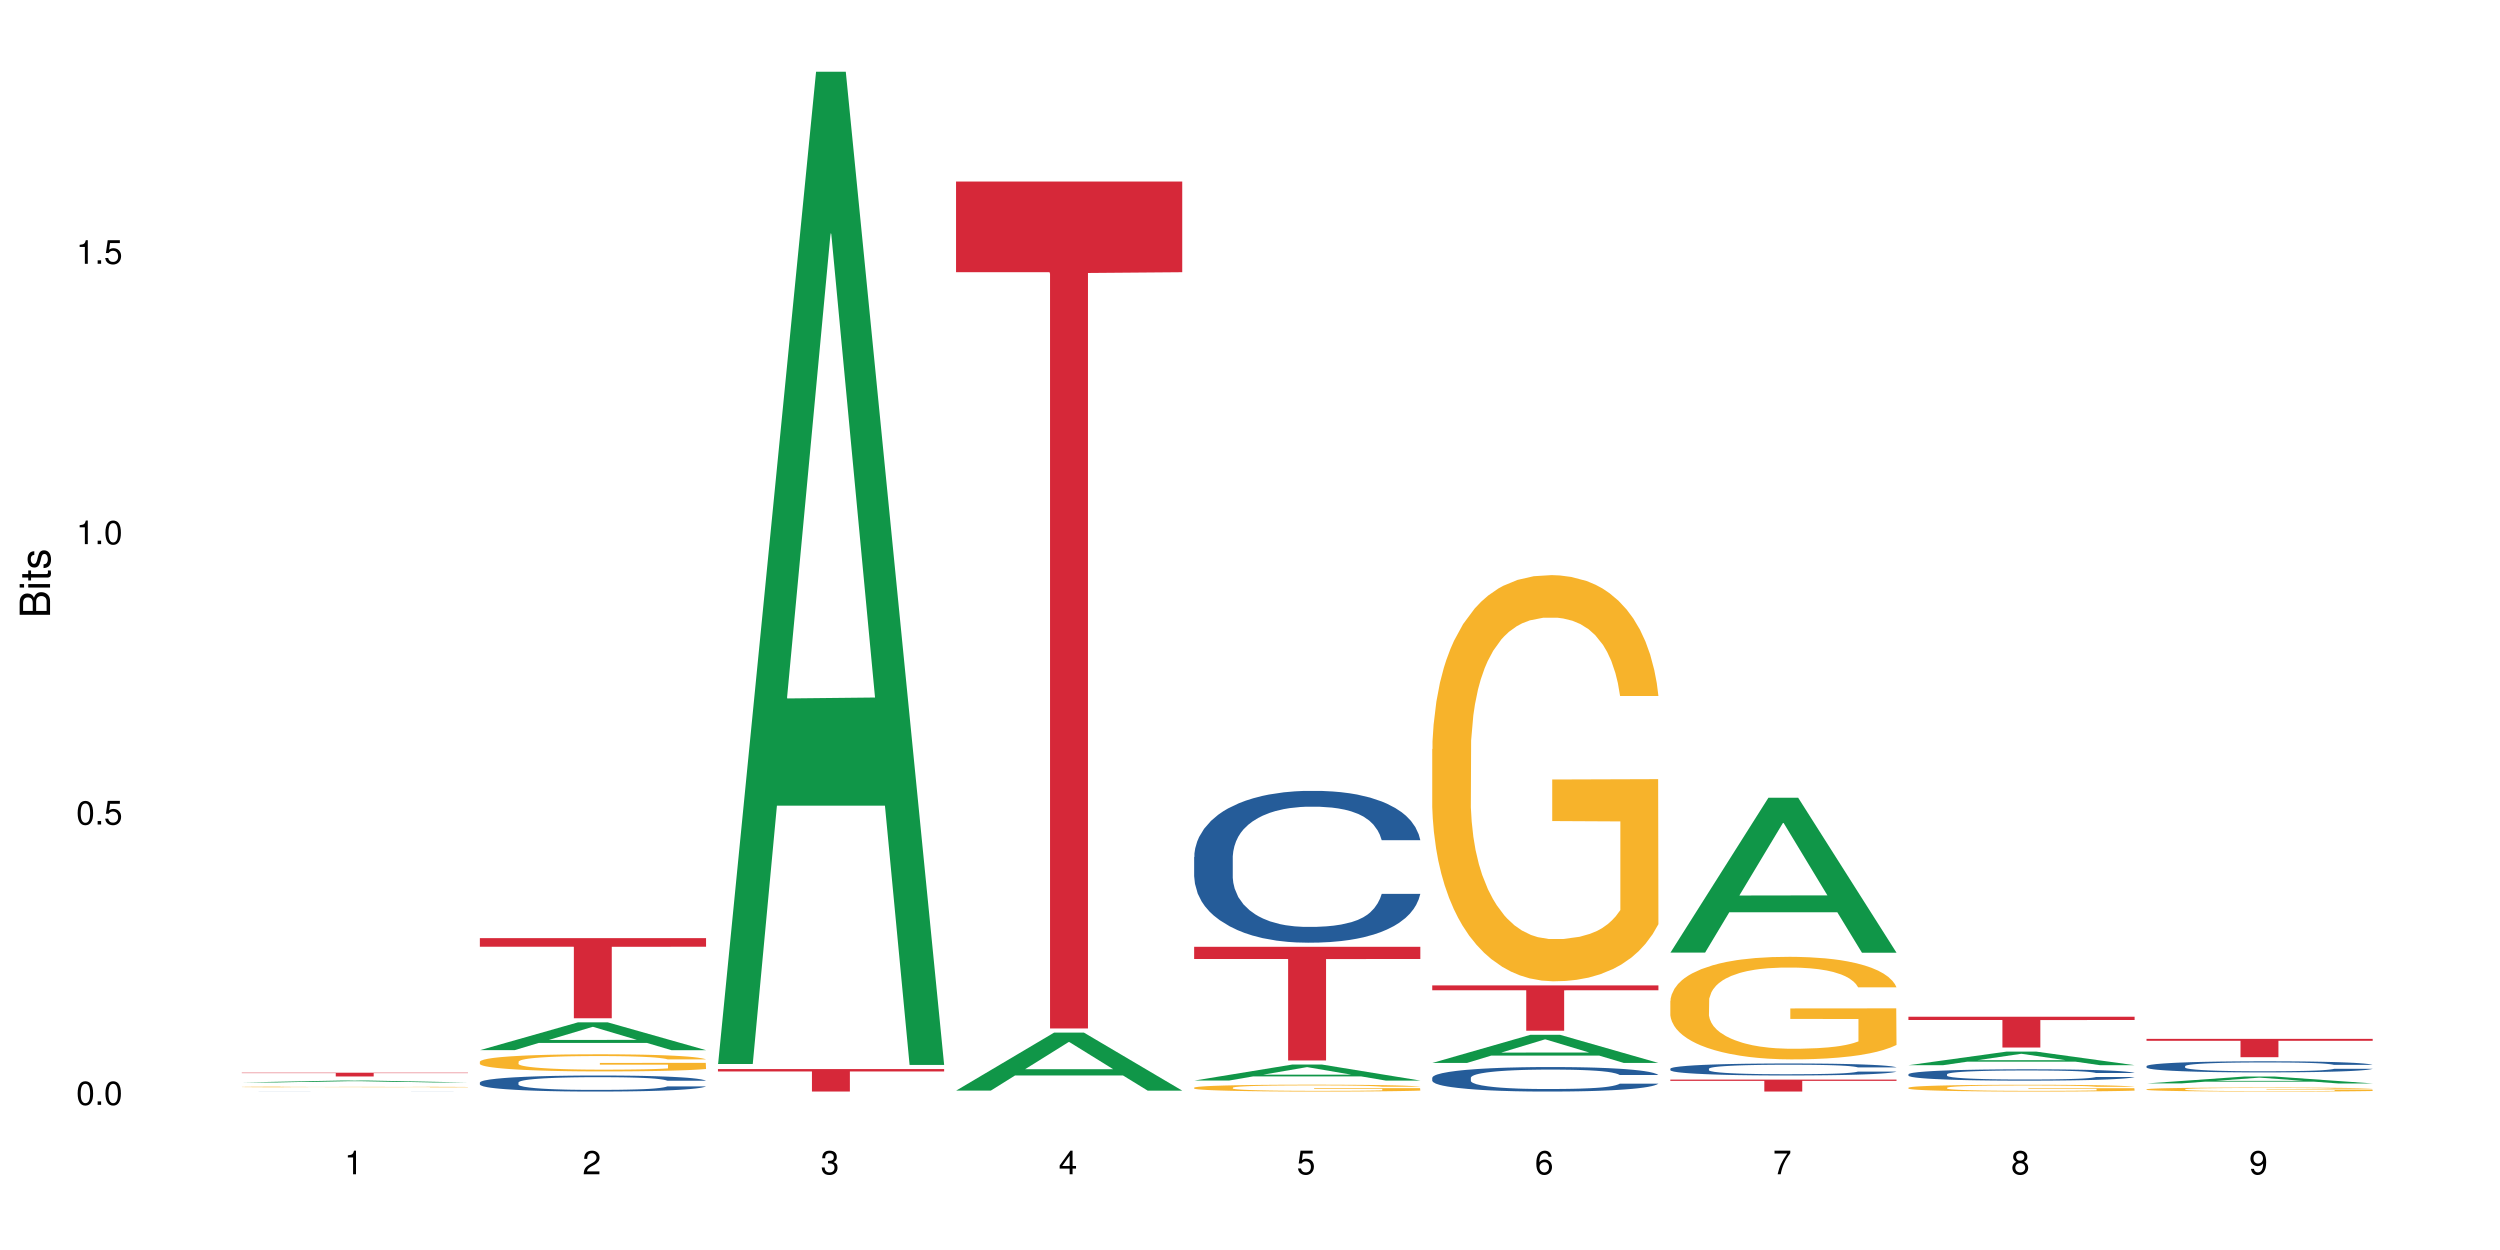 <?xml version="1.0" encoding="UTF-8"?>
<svg xmlns="http://www.w3.org/2000/svg" xmlns:xlink="http://www.w3.org/1999/xlink" width="720pt" height="360pt" viewBox="0 0 720 360" version="1.1">
<defs>
<g>
<symbol overflow="visible" id="glyph0-0">
<path style="stroke:none;" d=""/>
</symbol>
<symbol overflow="visible" id="glyph0-1">
<path style="stroke:none;" d="M 2.641 -6.797 C 2 -6.797 1.422 -6.531 1.078 -6.047 C 0.641 -5.453 0.406 -4.547 0.406 -3.297 C 0.406 -1 1.188 0.219 2.641 0.219 C 4.078 0.219 4.859 -1 4.859 -3.234 C 4.859 -4.562 4.656 -5.438 4.203 -6.047 C 3.844 -6.531 3.281 -6.797 2.641 -6.797 Z M 2.641 -6.047 C 3.547 -6.047 4 -5.125 4 -3.312 C 4 -1.375 3.562 -0.484 2.625 -0.484 C 1.734 -0.484 1.281 -1.422 1.281 -3.281 C 1.281 -5.141 1.734 -6.047 2.641 -6.047 Z M 2.641 -6.047 "/>
</symbol>
<symbol overflow="visible" id="glyph0-2">
<path style="stroke:none;" d="M 1.828 -1 L 0.828 -1 L 0.828 0 L 1.828 0 Z M 1.828 -1 "/>
</symbol>
<symbol overflow="visible" id="glyph0-3">
<path style="stroke:none;" d="M 4.562 -6.797 L 1.062 -6.797 L 0.547 -3.094 L 1.328 -3.094 C 1.719 -3.562 2.047 -3.734 2.578 -3.734 C 3.484 -3.734 4.062 -3.109 4.062 -2.094 C 4.062 -1.125 3.484 -0.531 2.578 -0.531 C 1.828 -0.531 1.375 -0.906 1.188 -1.672 L 0.328 -1.672 C 0.453 -1.109 0.547 -0.844 0.75 -0.594 C 1.125 -0.078 1.828 0.219 2.594 0.219 C 3.969 0.219 4.922 -0.781 4.922 -2.219 C 4.922 -3.562 4.031 -4.484 2.719 -4.484 C 2.25 -4.484 1.859 -4.359 1.469 -4.062 L 1.734 -5.969 L 4.562 -5.969 Z M 4.562 -6.797 "/>
</symbol>
<symbol overflow="visible" id="glyph0-4">
<path style="stroke:none;" d="M 2.484 -4.844 L 2.484 0 L 3.328 0 L 3.328 -6.797 L 2.766 -6.797 C 2.469 -5.75 2.281 -5.609 0.984 -5.453 L 0.984 -4.844 Z M 2.484 -4.844 "/>
</symbol>
<symbol overflow="visible" id="glyph0-5">
<path style="stroke:none;" d="M 4.859 -0.828 L 1.281 -0.828 C 1.359 -1.391 1.672 -1.75 2.5 -2.234 L 3.469 -2.75 C 4.406 -3.266 4.906 -3.969 4.906 -4.812 C 4.906 -5.375 4.672 -5.906 4.266 -6.266 C 3.859 -6.625 3.375 -6.797 2.719 -6.797 C 1.859 -6.797 1.219 -6.5 0.844 -5.922 C 0.609 -5.562 0.5 -5.125 0.484 -4.438 L 1.328 -4.438 C 1.359 -4.906 1.406 -5.188 1.531 -5.406 C 1.75 -5.812 2.188 -6.062 2.703 -6.062 C 3.469 -6.062 4.031 -5.516 4.031 -4.781 C 4.031 -4.25 3.719 -3.797 3.125 -3.438 L 2.234 -2.938 C 0.812 -2.141 0.406 -1.5 0.328 0 L 4.859 0 Z M 4.859 -0.828 "/>
</symbol>
<symbol overflow="visible" id="glyph0-6">
<path style="stroke:none;" d="M 2.125 -3.125 L 2.578 -3.125 C 3.516 -3.125 3.984 -2.703 3.984 -1.891 C 3.984 -1.031 3.469 -0.531 2.578 -0.531 C 1.656 -0.531 1.203 -0.984 1.156 -1.969 L 0.312 -1.969 C 0.344 -1.422 0.438 -1.078 0.609 -0.766 C 0.953 -0.109 1.625 0.219 2.547 0.219 C 3.953 0.219 4.859 -0.609 4.859 -1.906 C 4.859 -2.766 4.516 -3.25 3.703 -3.516 C 4.344 -3.766 4.656 -4.25 4.656 -4.938 C 4.656 -6.109 3.875 -6.797 2.578 -6.797 C 1.203 -6.797 0.484 -6.047 0.453 -4.609 L 1.297 -4.609 C 1.312 -5.016 1.344 -5.25 1.453 -5.453 C 1.641 -5.828 2.062 -6.062 2.594 -6.062 C 3.344 -6.062 3.797 -5.625 3.797 -4.906 C 3.797 -4.422 3.609 -4.141 3.25 -3.984 C 3.016 -3.891 2.719 -3.844 2.125 -3.844 Z M 2.125 -3.125 "/>
</symbol>
<symbol overflow="visible" id="glyph0-7">
<path style="stroke:none;" d="M 3.141 -1.625 L 3.141 0 L 3.984 0 L 3.984 -1.625 L 4.984 -1.625 L 4.984 -2.391 L 3.984 -2.391 L 3.984 -6.797 L 3.359 -6.797 L 0.266 -2.516 L 0.266 -1.625 Z M 3.141 -2.391 L 1 -2.391 L 3.141 -5.359 Z M 3.141 -2.391 "/>
</symbol>
<symbol overflow="visible" id="glyph0-8">
<path style="stroke:none;" d="M 4.781 -5.031 C 4.609 -6.141 3.891 -6.797 2.844 -6.797 C 2.094 -6.797 1.422 -6.438 1.031 -5.828 C 0.609 -5.172 0.406 -4.344 0.406 -3.094 C 0.406 -1.953 0.578 -1.234 0.984 -0.625 C 1.359 -0.078 1.953 0.219 2.703 0.219 C 3.984 0.219 4.922 -0.734 4.922 -2.078 C 4.922 -3.344 4.062 -4.234 2.844 -4.234 C 2.172 -4.234 1.641 -3.969 1.281 -3.469 C 1.281 -5.125 1.828 -6.047 2.797 -6.047 C 3.391 -6.047 3.797 -5.672 3.938 -5.031 Z M 2.734 -3.484 C 3.547 -3.484 4.062 -2.922 4.062 -2 C 4.062 -1.156 3.484 -0.531 2.703 -0.531 C 1.922 -0.531 1.328 -1.188 1.328 -2.047 C 1.328 -2.891 1.906 -3.484 2.734 -3.484 Z M 2.734 -3.484 "/>
</symbol>
<symbol overflow="visible" id="glyph0-9">
<path style="stroke:none;" d="M 4.984 -6.797 L 0.438 -6.797 L 0.438 -5.969 L 4.109 -5.969 C 2.5 -3.656 1.828 -2.234 1.328 0 L 2.219 0 C 2.594 -2.172 3.453 -4.047 4.984 -6.094 Z M 4.984 -6.797 "/>
</symbol>
<symbol overflow="visible" id="glyph0-10">
<path style="stroke:none;" d="M 3.75 -3.578 C 4.453 -4 4.688 -4.344 4.688 -4.984 C 4.688 -6.047 3.844 -6.797 2.641 -6.797 C 1.438 -6.797 0.594 -6.047 0.594 -4.984 C 0.594 -4.359 0.828 -4.016 1.516 -3.578 C 0.734 -3.203 0.359 -2.641 0.359 -1.891 C 0.359 -0.641 1.297 0.219 2.641 0.219 C 3.984 0.219 4.922 -0.641 4.922 -1.875 C 4.922 -2.641 4.531 -3.203 3.75 -3.578 Z M 2.641 -6.047 C 3.359 -6.047 3.812 -5.625 3.812 -4.969 C 3.812 -4.344 3.344 -3.922 2.641 -3.922 C 1.922 -3.922 1.453 -4.344 1.453 -4.984 C 1.453 -5.625 1.922 -6.047 2.641 -6.047 Z M 2.641 -3.203 C 3.484 -3.203 4.062 -2.672 4.062 -1.875 C 4.062 -1.062 3.484 -0.531 2.625 -0.531 C 1.797 -0.531 1.219 -1.078 1.219 -1.875 C 1.219 -2.672 1.797 -3.203 2.641 -3.203 Z M 2.641 -3.203 "/>
</symbol>
<symbol overflow="visible" id="glyph0-11">
<path style="stroke:none;" d="M 0.516 -1.547 C 0.672 -0.438 1.406 0.219 2.438 0.219 C 3.188 0.219 3.859 -0.141 4.266 -0.75 C 4.688 -1.406 4.891 -2.25 4.891 -3.484 C 4.891 -4.625 4.703 -5.359 4.312 -5.953 C 3.938 -6.5 3.344 -6.797 2.594 -6.797 C 1.297 -6.797 0.359 -5.844 0.359 -4.516 C 0.359 -3.25 1.234 -2.344 2.453 -2.344 C 3.094 -2.344 3.562 -2.578 4.016 -3.109 C 4 -1.453 3.469 -0.531 2.5 -0.531 C 1.906 -0.531 1.484 -0.906 1.359 -1.547 Z M 2.578 -6.062 C 3.375 -6.062 3.969 -5.406 3.969 -4.531 C 3.969 -3.688 3.375 -3.094 2.547 -3.094 C 1.734 -3.094 1.234 -3.672 1.234 -4.578 C 1.234 -5.438 1.797 -6.062 2.578 -6.062 Z M 2.578 -6.062 "/>
</symbol>
<symbol overflow="visible" id="glyph1-0">
<path style="stroke:none;" d=""/>
</symbol>
<symbol overflow="visible" id="glyph1-1">
<path style="stroke:none;" d="M 0 -0.953 L 0 -4.891 C 0 -5.719 -0.234 -6.344 -0.734 -6.797 C -1.188 -7.234 -1.812 -7.469 -2.5 -7.469 C -3.547 -7.469 -4.188 -7 -4.625 -5.875 C -4.984 -6.672 -5.641 -7.094 -6.531 -7.094 C -7.156 -7.094 -7.734 -6.859 -8.141 -6.391 C -8.562 -5.938 -8.75 -5.344 -8.75 -4.5 L -8.75 -0.953 Z M -4.984 -2.062 L -7.766 -2.062 L -7.766 -4.219 C -7.766 -4.844 -7.688 -5.203 -7.453 -5.5 C -7.219 -5.812 -6.859 -5.969 -6.375 -5.969 C -5.906 -5.969 -5.531 -5.812 -5.297 -5.5 C -5.062 -5.203 -4.984 -4.844 -4.984 -4.219 Z M -0.984 -2.062 L -4 -2.062 L -4 -4.781 C -4 -5.328 -3.859 -5.688 -3.578 -5.953 C -3.297 -6.219 -2.922 -6.359 -2.484 -6.359 C -2.062 -6.359 -1.688 -6.219 -1.406 -5.953 C -1.109 -5.688 -0.984 -5.328 -0.984 -4.781 Z M -0.984 -2.062 "/>
</symbol>
<symbol overflow="visible" id="glyph1-2">
<path style="stroke:none;" d="M -6.281 -1.797 L -6.281 -0.797 L 0 -0.797 L 0 -1.797 Z M -8.75 -1.797 L -8.75 -0.797 L -7.484 -0.797 L -7.484 -1.797 Z M -8.75 -1.797 "/>
</symbol>
<symbol overflow="visible" id="glyph1-3">
<path style="stroke:none;" d="M -6.281 -3.047 L -6.281 -2.016 L -8.016 -2.016 L -8.016 -1.016 L -6.281 -1.016 L -6.281 -0.172 L -5.469 -0.172 L -5.469 -1.016 L -0.719 -1.016 C -0.078 -1.016 0.281 -1.453 0.281 -2.234 C 0.281 -2.469 0.25 -2.719 0.188 -3.047 L -0.641 -3.047 C -0.609 -2.922 -0.594 -2.766 -0.594 -2.562 C -0.594 -2.141 -0.719 -2.016 -1.156 -2.016 L -5.469 -2.016 L -5.469 -3.047 Z M -6.281 -3.047 "/>
</symbol>
<symbol overflow="visible" id="glyph1-4">
<path style="stroke:none;" d="M -4.531 -5.25 C -5.766 -5.25 -6.469 -4.422 -6.469 -2.969 C -6.469 -1.516 -5.719 -0.562 -4.547 -0.562 C -3.562 -0.562 -3.094 -1.062 -2.734 -2.562 L -2.516 -3.484 C -2.344 -4.188 -2.094 -4.469 -1.625 -4.469 C -1.047 -4.469 -0.641 -3.875 -0.641 -3 C -0.641 -2.453 -0.797 -2 -1.062 -1.75 C -1.25 -1.594 -1.422 -1.531 -1.875 -1.469 L -1.875 -0.406 C -0.422 -0.453 0.281 -1.266 0.281 -2.922 C 0.281 -4.5 -0.5 -5.516 -1.719 -5.516 C -2.656 -5.516 -3.172 -4.984 -3.469 -3.734 L -3.703 -2.766 C -3.891 -1.953 -4.156 -1.609 -4.594 -1.609 C -5.172 -1.609 -5.547 -2.125 -5.547 -2.938 C -5.547 -3.75 -5.203 -4.172 -4.531 -4.203 Z M -4.531 -5.25 "/>
</symbol>
</g>
</defs>
<g id="surface101441">
<rect x="0" y="0" width="720" height="360" style="fill:rgb(100%,100%,100%);fill-opacity:1;stroke:none;"/>
<path style=" stroke:none;fill-rule:nonzero;fill:rgb(6.275%,58.824%,28.235%);fill-opacity:1;" d="M 69.629 311.75 L 69.699 311.75 L 97.887 311.203 L 106.445 311.203 L 134.773 311.75 L 124.82 311.75 L 117.719 311.605 L 86.609 311.605 L 79.652 311.75 L 69.629 311.75 L 89.602 311.547 L 114.867 311.547 L 102.27 311.293 L 102.129 311.289 L 101.992 311.293 L 89.535 311.547 L 89.602 311.547 Z M 69.629 311.75 "/>
<path style=" stroke:none;fill-rule:nonzero;fill:rgb(14.51%,36.078%,60%);fill-opacity:1;" d="M 69.629 314.355 L 70.504 314.355 L 71.059 314.352 L 74.477 314.352 L 76.539 314.348 L 95.449 314.348 L 98.625 314.344 L 109.59 314.344 L 111.891 314.348 L 129.371 314.348 L 130.641 314.352 L 134.293 314.352 L 134.773 314.355 L 123.648 314.355 L 123.094 314.352 L 118.406 314.352 L 116.898 314.348 L 91.395 314.348 L 89.41 314.352 L 82.34 314.352 L 81.703 314.355 L 80.75 314.355 L 80.75 314.359 L 80.91 314.359 L 81.309 314.363 L 83.848 314.363 L 85.598 314.367 L 120.312 314.367 L 121.504 314.363 L 134.773 314.363 L 132.863 314.363 L 131.754 314.367 L 123.332 314.367 L 121.348 314.371 L 86.391 314.371 L 84.086 314.367 L 74.078 314.367 L 72.727 314.363 L 70.66 314.363 L 69.867 314.359 L 69.629 314.359 Z M 69.629 314.355 "/>
<path style=" stroke:none;fill-rule:nonzero;fill:rgb(96.863%,70.196%,16.863%);fill-opacity:1;" d="M 69.629 313.031 L 69.707 313.031 L 69.707 313.027 L 70.027 313.016 L 70.82 313.004 L 71.855 312.992 L 72.965 312.984 L 73.68 312.98 L 74.871 312.973 L 75.906 312.969 L 78.527 312.957 L 81.863 312.949 L 83.691 312.945 L 85.758 312.941 L 88.695 312.938 L 90.047 312.934 L 94.176 312.934 L 98.863 312.93 L 109.668 312.93 L 114.117 312.934 L 116.66 312.934 L 118.645 312.938 L 120.711 312.941 L 123.254 312.945 L 125.637 312.949 L 127.543 312.953 L 129.449 312.961 L 131.039 312.969 L 132.387 312.977 L 133.578 312.984 L 134.293 312.992 L 134.773 313 L 123.73 313 L 123.094 312.992 L 122.379 312.984 L 121.188 312.98 L 119.996 312.973 L 118.805 312.969 L 116.578 312.965 L 114.672 312.961 L 112.289 312.957 L 109.984 312.957 L 107.363 312.953 L 101.566 312.953 L 97.75 312.957 L 95.527 312.957 L 93.938 312.961 L 91.715 312.961 L 90.363 312.965 L 89.57 312.965 L 87.188 312.973 L 85.598 312.98 L 84.723 312.984 L 83.609 312.988 L 82.816 312.996 L 81.941 313.004 L 81.465 313.012 L 80.832 313.027 L 80.75 313.066 L 80.988 313.074 L 81.465 313.082 L 82.102 313.09 L 84.008 313.105 L 85.676 313.113 L 87.105 313.117 L 88.219 313.121 L 90.363 313.129 L 91.238 313.129 L 93.305 313.133 L 95.449 313.137 L 98.07 313.141 L 112.051 313.141 L 115.07 313.137 L 118.484 313.137 L 120.152 313.133 L 121.348 313.129 L 122.457 313.129 L 123.809 313.125 L 123.809 313.074 L 104.188 313.074 L 104.188 313.047 L 134.691 313.047 L 134.773 313.133 L 133.102 313.137 L 131.039 313.145 L 129.051 313.148 L 126.984 313.152 L 124.047 313.156 L 121.664 313.16 L 118.008 313.16 L 114.672 313.164 L 108.078 313.164 L 104.426 313.168 L 101.168 313.164 L 94.891 313.164 L 92.352 313.16 L 89.809 313.156 L 86.629 313.152 L 84.562 313.148 L 80.273 313.141 L 78.367 313.133 L 77.098 313.129 L 75.824 313.125 L 74.477 313.117 L 73.203 313.109 L 72.25 313.102 L 71.379 313.098 L 70.742 313.09 L 70.105 313.078 L 69.789 313.07 L 69.629 313.062 Z M 69.629 313.031 "/>
<path style=" stroke:none;fill-rule:nonzero;fill:rgb(83.922%,15.686%,22.353%);fill-opacity:1;" d="M 69.629 308.938 L 134.773 308.938 L 134.773 309.055 L 107.621 309.055 L 107.621 310.023 L 96.699 310.023 L 96.699 309.055 L 69.629 309.055 Z M 69.629 308.938 "/>
<path style=" stroke:none;fill-rule:nonzero;fill:rgb(6.275%,58.824%,28.235%);fill-opacity:1;" d="M 138.199 302.445 L 138.27 302.438 L 166.457 294.434 L 175.016 294.434 L 203.344 302.453 L 193.391 302.453 L 186.293 300.359 L 155.18 300.359 L 148.223 302.445 L 138.199 302.445 L 158.176 299.496 L 183.438 299.488 L 170.84 295.746 L 170.703 295.738 L 170.562 295.762 L 158.105 299.488 L 158.176 299.496 Z M 138.199 302.445 "/>
<path style=" stroke:none;fill-rule:nonzero;fill:rgb(14.51%,36.078%,60%);fill-opacity:1;" d="M 138.199 311.762 L 138.281 311.758 L 138.281 311.656 L 138.52 311.496 L 139.074 311.293 L 139.629 311.152 L 141.059 310.902 L 143.047 310.664 L 145.113 310.477 L 146.621 310.367 L 147.973 310.281 L 151.07 310.125 L 153.055 310.047 L 155.199 309.973 L 157.82 309.902 L 159.73 309.859 L 164.02 309.793 L 167.195 309.762 L 169.66 309.75 L 174.98 309.75 L 178.16 309.766 L 180.465 309.789 L 183.004 309.82 L 185.148 309.859 L 188.883 309.953 L 192.219 310.07 L 193.73 310.141 L 196.113 310.27 L 197.941 310.395 L 199.211 310.508 L 200.641 310.664 L 201.914 310.852 L 202.867 311.066 L 203.344 311.25 L 192.219 311.25 L 191.664 311.082 L 191.027 310.949 L 189.836 310.777 L 188.645 310.652 L 186.977 310.531 L 185.469 310.453 L 183.402 310.371 L 181.574 310.32 L 179.668 310.281 L 177.84 310.258 L 174.348 310.23 L 170.293 310.23 L 168.785 310.238 L 165.688 310.273 L 164.02 310.305 L 161.637 310.363 L 159.969 310.418 L 157.98 310.504 L 156.629 310.574 L 154.961 310.684 L 153.77 310.781 L 152.422 310.922 L 151.625 311.027 L 150.91 311.145 L 150.273 311.285 L 149.797 311.43 L 149.48 311.586 L 149.32 311.738 L 149.32 312.395 L 149.48 312.547 L 149.879 312.723 L 150.91 312.98 L 152.422 313.203 L 154.168 313.383 L 155.836 313.508 L 156.789 313.566 L 158.059 313.637 L 160.047 313.719 L 162.906 313.805 L 164.574 313.84 L 167.117 313.871 L 169.738 313.891 L 173.234 313.891 L 176.332 313.871 L 178.398 313.852 L 180.543 313.816 L 183.48 313.746 L 185.309 313.68 L 186.898 313.598 L 188.09 313.516 L 188.883 313.449 L 190.074 313.32 L 191.027 313.176 L 191.742 313.027 L 192.219 312.883 L 203.344 312.883 L 202.867 313.055 L 202.152 313.219 L 201.438 313.34 L 200.324 313.488 L 199.051 313.617 L 197.227 313.766 L 195.715 313.863 L 193.73 313.969 L 191.902 314.051 L 189.918 314.121 L 186.977 314.207 L 185.07 314.25 L 183.004 314.285 L 180.543 314.32 L 177.445 314.348 L 174.109 314.367 L 171.008 314.371 L 167.672 314.363 L 165.211 314.344 L 161.953 314.309 L 157.902 314.23 L 154.961 314.152 L 152.66 314.07 L 150.672 313.984 L 148.449 313.871 L 145.59 313.688 L 143.84 313.543 L 142.648 313.426 L 141.297 313.262 L 140.344 313.113 L 139.234 312.875 L 138.438 312.574 L 138.199 312.344 Z M 138.199 311.762 "/>
<path style=" stroke:none;fill-rule:nonzero;fill:rgb(96.863%,70.196%,16.863%);fill-opacity:1;" d="M 138.199 305.746 L 138.281 305.742 L 138.281 305.652 L 138.598 305.449 L 139.391 305.172 L 140.426 304.941 L 141.535 304.762 L 142.25 304.664 L 143.441 304.531 L 144.477 304.43 L 147.098 304.227 L 150.434 304.039 L 152.262 303.957 L 154.328 303.883 L 157.266 303.797 L 158.617 303.766 L 162.746 303.691 L 167.434 303.648 L 172.598 303.633 L 174.98 303.637 L 178.238 303.656 L 182.688 303.707 L 185.23 303.75 L 187.215 303.797 L 189.281 303.855 L 191.824 303.945 L 194.207 304.051 L 196.113 304.16 L 198.02 304.297 L 199.609 304.441 L 200.957 304.598 L 202.152 304.789 L 202.867 304.945 L 203.344 305.102 L 192.301 305.102 L 191.664 304.945 L 190.949 304.824 L 189.758 304.676 L 188.566 304.566 L 187.375 304.48 L 185.148 304.363 L 183.242 304.293 L 180.859 304.227 L 178.555 304.188 L 175.934 304.16 L 174.348 304.152 L 170.137 304.152 L 166.324 304.184 L 164.098 304.219 L 162.508 304.254 L 160.285 304.324 L 158.934 304.379 L 158.141 304.414 L 155.758 304.555 L 154.168 304.68 L 153.293 304.766 L 152.184 304.898 L 151.387 305.023 L 150.512 305.203 L 150.035 305.336 L 149.402 305.645 L 149.32 306.457 L 149.559 306.629 L 150.035 306.812 L 150.672 306.973 L 151.625 307.145 L 152.578 307.277 L 154.246 307.453 L 155.676 307.57 L 156.789 307.645 L 158.934 307.77 L 159.809 307.809 L 161.875 307.891 L 164.02 307.953 L 166.641 308.008 L 168.625 308.035 L 171.805 308.059 L 175.855 308.059 L 180.621 308.031 L 183.641 307.992 L 185.707 307.957 L 187.059 307.926 L 188.727 307.875 L 189.918 307.832 L 191.027 307.781 L 192.379 307.703 L 192.379 306.629 L 172.758 306.621 L 172.758 306.117 L 203.262 306.113 L 203.344 307.875 L 201.676 307.996 L 199.609 308.117 L 197.621 308.207 L 195.559 308.281 L 192.617 308.367 L 190.234 308.422 L 186.578 308.484 L 183.242 308.527 L 179.746 308.551 L 176.648 308.566 L 172.996 308.57 L 169.738 308.562 L 166.242 308.535 L 163.461 308.5 L 160.922 308.453 L 158.379 308.395 L 155.199 308.301 L 153.137 308.223 L 150.988 308.129 L 148.844 308.016 L 146.938 307.895 L 145.668 307.801 L 144.398 307.691 L 143.047 307.555 L 141.773 307.402 L 140.82 307.262 L 139.949 307.105 L 139.312 306.957 L 138.676 306.754 L 138.359 306.59 L 138.199 306.453 Z M 138.199 305.746 "/>
<path style=" stroke:none;fill-rule:nonzero;fill:rgb(83.922%,15.686%,22.353%);fill-opacity:1;" d="M 138.199 270.191 L 203.344 270.191 L 203.344 272.66 L 176.191 272.684 L 176.191 293.254 L 165.27 293.254 L 165.27 272.703 L 165.113 272.66 L 138.199 272.66 Z M 138.199 270.191 "/>
<path style=" stroke:none;fill-rule:nonzero;fill:rgb(6.275%,58.824%,28.235%);fill-opacity:1;" d="M 206.77 306.434 L 206.84 306.168 L 235.027 20.664 L 243.586 20.664 L 271.914 306.703 L 261.961 306.703 L 254.863 232.039 L 223.754 232.039 L 216.793 306.434 L 206.77 306.434 L 226.746 201.152 L 252.008 200.883 L 239.41 67.395 L 239.273 67.129 L 239.133 67.934 L 226.676 200.883 L 226.746 201.152 Z M 206.77 306.434 "/>
<path style=" stroke:none;fill-rule:nonzero;fill:rgb(83.922%,15.686%,22.353%);fill-opacity:1;" d="M 206.77 307.883 L 271.914 307.883 L 271.914 308.578 L 244.766 308.582 L 244.766 314.371 L 233.84 314.371 L 233.84 308.59 L 233.684 308.578 L 206.77 308.578 Z M 206.77 307.883 "/>
<path style=" stroke:none;fill-rule:nonzero;fill:rgb(6.275%,58.824%,28.235%);fill-opacity:1;" d="M 275.34 314.09 L 275.41 314.074 L 303.598 297.383 L 312.156 297.383 L 340.484 314.105 L 330.531 314.105 L 323.434 309.742 L 292.324 309.742 L 285.363 314.09 L 275.34 314.09 L 295.316 307.938 L 320.578 307.922 L 307.98 300.117 L 307.844 300.102 L 307.703 300.148 L 295.246 307.922 L 295.316 307.938 Z M 275.34 314.09 "/>
<path style=" stroke:none;fill-rule:nonzero;fill:rgb(83.922%,15.686%,22.353%);fill-opacity:1;" d="M 275.34 52.281 L 340.484 52.281 L 340.484 78.395 L 313.336 78.621 L 313.336 296.207 L 302.41 296.207 L 302.41 78.852 L 302.254 78.395 L 275.34 78.395 Z M 275.34 52.281 "/>
<path style=" stroke:none;fill-rule:nonzero;fill:rgb(6.275%,58.824%,28.235%);fill-opacity:1;" d="M 343.914 311.203 L 343.98 311.199 L 372.168 306.59 L 380.73 306.59 L 409.055 311.207 L 399.102 311.207 L 392.004 310.004 L 360.895 310.004 L 353.934 311.203 L 343.914 311.203 L 363.887 309.504 L 389.148 309.5 L 376.555 307.344 L 376.414 307.34 L 376.273 307.352 L 363.816 309.5 L 363.887 309.504 Z M 343.914 311.203 "/>
<path style=" stroke:none;fill-rule:nonzero;fill:rgb(14.51%,36.078%,60%);fill-opacity:1;" d="M 343.914 246.809 L 343.992 246.77 L 343.992 245.809 L 344.23 244.289 L 344.785 242.371 L 345.344 241.055 L 346.773 238.695 L 348.758 236.418 L 350.824 234.66 L 352.332 233.621 L 353.684 232.824 L 356.781 231.344 L 358.77 230.586 L 360.914 229.906 L 363.535 229.227 L 365.441 228.828 L 369.73 228.188 L 372.91 227.91 L 375.371 227.789 L 380.695 227.789 L 383.871 227.949 L 386.176 228.148 L 388.719 228.469 L 390.863 228.828 L 394.598 229.707 L 397.934 230.824 L 399.441 231.465 L 401.824 232.703 L 403.652 233.902 L 404.922 234.941 L 406.352 236.418 L 407.625 238.219 L 408.578 240.254 L 409.055 241.973 L 397.934 241.973 L 397.375 240.375 L 396.742 239.137 L 395.551 237.496 L 394.359 236.34 L 392.688 235.18 L 391.18 234.422 L 389.113 233.664 L 387.289 233.184 L 385.379 232.824 L 383.555 232.582 L 380.059 232.344 L 376.008 232.344 L 374.496 232.422 L 371.398 232.742 L 369.73 233.023 L 367.348 233.582 L 365.68 234.102 L 363.691 234.902 L 362.344 235.578 L 360.676 236.617 L 359.484 237.539 L 358.133 238.855 L 357.336 239.855 L 356.621 240.973 L 355.988 242.293 L 355.512 243.691 L 355.191 245.168 L 355.035 246.609 L 355.035 252.801 L 355.191 254.238 L 355.59 255.918 L 356.621 258.355 L 358.133 260.473 L 359.879 262.152 L 361.547 263.348 L 362.5 263.91 L 363.773 264.547 L 365.758 265.348 L 368.617 266.145 L 370.285 266.465 L 372.828 266.785 L 375.449 266.945 L 378.945 266.945 L 382.043 266.785 L 384.109 266.586 L 386.254 266.266 L 389.195 265.586 L 391.02 264.949 L 392.609 264.188 L 393.801 263.43 L 394.598 262.789 L 395.789 261.551 L 396.742 260.191 L 397.457 258.793 L 397.934 257.438 L 409.055 257.438 L 408.578 259.035 L 407.863 260.594 L 407.148 261.75 L 406.035 263.148 L 404.766 264.387 L 402.938 265.785 L 401.43 266.707 L 399.441 267.703 L 397.613 268.465 L 395.629 269.145 L 392.688 269.941 L 390.781 270.34 L 388.719 270.699 L 386.254 271.02 L 383.156 271.301 L 379.82 271.461 L 376.723 271.5 L 373.387 271.422 L 370.922 271.262 L 367.664 270.902 L 363.613 270.18 L 360.676 269.422 L 358.371 268.664 L 356.383 267.863 L 354.16 266.785 L 351.301 265.027 L 349.551 263.668 L 348.359 262.551 L 347.012 260.992 L 346.059 259.594 L 344.945 257.355 L 344.152 254.52 L 343.914 252.32 Z M 343.914 246.809 "/>
<path style=" stroke:none;fill-rule:nonzero;fill:rgb(96.863%,70.196%,16.863%);fill-opacity:1;" d="M 343.914 313.238 L 343.992 313.234 L 343.992 313.199 L 344.309 313.117 L 345.105 313.004 L 346.137 312.914 L 347.25 312.84 L 347.965 312.801 L 349.156 312.746 L 350.188 312.707 L 352.809 312.625 L 356.145 312.551 L 357.973 312.52 L 360.039 312.488 L 362.977 312.453 L 364.328 312.441 L 368.461 312.41 L 373.148 312.395 L 378.309 312.387 L 380.695 312.391 L 383.949 312.398 L 388.398 312.418 L 390.941 312.434 L 392.926 312.453 L 394.992 312.477 L 397.535 312.512 L 399.918 312.555 L 401.824 312.598 L 403.73 312.652 L 405.32 312.711 L 406.672 312.773 L 407.863 312.852 L 408.578 312.914 L 409.055 312.977 L 398.012 312.977 L 397.375 312.914 L 396.66 312.867 L 395.469 312.805 L 394.277 312.762 L 393.086 312.727 L 390.863 312.68 L 388.957 312.652 L 386.574 312.625 L 384.27 312.609 L 381.648 312.598 L 375.848 312.598 L 372.035 312.609 L 369.809 312.625 L 368.223 312.637 L 365.996 312.664 L 364.645 312.688 L 363.852 312.699 L 361.469 312.758 L 359.879 312.809 L 359.008 312.844 L 357.895 312.898 L 357.098 312.945 L 356.227 313.02 L 355.75 313.07 L 355.113 313.195 L 355.035 313.52 L 355.273 313.59 L 355.75 313.664 L 356.383 313.73 L 357.336 313.797 L 358.293 313.852 L 359.961 313.922 L 361.391 313.969 L 362.5 314 L 364.645 314.047 L 365.52 314.066 L 367.586 314.098 L 369.73 314.121 L 372.352 314.145 L 374.34 314.156 L 377.516 314.164 L 381.566 314.164 L 386.332 314.152 L 389.352 314.141 L 391.418 314.125 L 392.77 314.113 L 394.438 314.09 L 395.629 314.074 L 396.742 314.055 L 398.09 314.023 L 398.09 313.59 L 378.469 313.59 L 378.469 313.387 L 408.977 313.383 L 409.055 314.09 L 407.387 314.141 L 405.32 314.188 L 403.336 314.223 L 401.27 314.254 L 398.328 314.289 L 395.945 314.312 L 392.293 314.336 L 388.957 314.352 L 385.461 314.363 L 382.363 314.367 L 378.707 314.371 L 375.449 314.367 L 371.953 314.355 L 369.176 314.34 L 366.633 314.324 L 364.09 314.301 L 360.914 314.262 L 358.848 314.23 L 356.703 314.191 L 354.559 314.148 L 352.652 314.098 L 351.379 314.062 L 350.109 314.016 L 348.758 313.965 L 347.488 313.902 L 346.535 313.844 L 345.66 313.781 L 345.023 313.723 L 344.391 313.641 L 344.07 313.574 L 343.914 313.52 Z M 343.914 313.238 "/>
<path style=" stroke:none;fill-rule:nonzero;fill:rgb(83.922%,15.686%,22.353%);fill-opacity:1;" d="M 343.914 272.68 L 409.055 272.68 L 409.055 276.184 L 381.906 276.215 L 381.906 305.41 L 370.98 305.41 L 370.98 276.246 L 370.824 276.184 L 343.914 276.184 Z M 343.914 272.68 "/>
<path style=" stroke:none;fill-rule:nonzero;fill:rgb(6.275%,58.824%,28.235%);fill-opacity:1;" d="M 412.484 306.125 L 412.551 306.117 L 440.738 298.027 L 449.301 298.027 L 477.625 306.133 L 467.672 306.133 L 460.574 304.016 L 429.465 304.016 L 422.504 306.125 L 412.484 306.125 L 432.457 303.141 L 457.719 303.133 L 445.125 299.352 L 444.984 299.344 L 444.844 299.367 L 432.387 303.133 L 432.457 303.141 Z M 412.484 306.125 "/>
<path style=" stroke:none;fill-rule:nonzero;fill:rgb(14.51%,36.078%,60%);fill-opacity:1;" d="M 412.484 310.383 L 412.562 310.379 L 412.562 310.223 L 412.801 309.977 L 413.355 309.668 L 413.914 309.453 L 415.344 309.074 L 417.328 308.707 L 419.395 308.422 L 420.902 308.254 L 422.254 308.125 L 425.352 307.887 L 427.34 307.766 L 429.484 307.656 L 432.105 307.547 L 434.012 307.48 L 438.301 307.379 L 441.48 307.332 L 443.941 307.312 L 449.266 307.312 L 452.441 307.34 L 454.746 307.371 L 457.289 307.422 L 459.434 307.48 L 463.168 307.621 L 466.504 307.805 L 468.012 307.906 L 470.395 308.105 L 472.223 308.301 L 473.492 308.469 L 474.926 308.707 L 476.195 308.996 L 477.148 309.324 L 477.625 309.602 L 466.504 309.602 L 465.945 309.344 L 465.312 309.145 L 464.121 308.879 L 462.93 308.691 L 461.262 308.508 L 459.75 308.383 L 457.684 308.262 L 455.859 308.184 L 453.953 308.125 L 452.125 308.086 L 448.629 308.047 L 444.578 308.047 L 443.066 308.062 L 439.969 308.113 L 438.301 308.156 L 435.918 308.25 L 434.25 308.332 L 432.266 308.461 L 430.914 308.57 L 429.246 308.738 L 428.055 308.887 L 426.703 309.102 L 425.91 309.262 L 425.195 309.441 L 424.559 309.656 L 424.082 309.879 L 423.762 310.117 L 423.605 310.352 L 423.605 311.352 L 423.762 311.582 L 424.16 311.855 L 425.195 312.25 L 426.703 312.59 L 428.449 312.859 L 430.117 313.055 L 431.07 313.145 L 432.344 313.25 L 434.328 313.379 L 437.188 313.508 L 438.859 313.559 L 441.398 313.609 L 444.02 313.637 L 447.516 313.637 L 450.613 313.609 L 452.68 313.578 L 454.824 313.527 L 457.766 313.414 L 459.59 313.312 L 461.18 313.191 L 462.371 313.066 L 463.168 312.965 L 464.359 312.766 L 465.312 312.543 L 466.027 312.32 L 466.504 312.102 L 477.625 312.102 L 477.148 312.359 L 476.434 312.609 L 475.719 312.797 L 474.605 313.023 L 473.336 313.223 L 471.508 313.449 L 470 313.598 L 468.012 313.758 L 466.184 313.879 L 464.199 313.988 L 461.262 314.117 L 459.352 314.184 L 457.289 314.242 L 454.824 314.293 L 451.727 314.34 L 448.391 314.363 L 445.293 314.371 L 441.957 314.359 L 439.492 314.332 L 436.234 314.273 L 432.184 314.156 L 429.246 314.035 L 426.941 313.914 L 424.957 313.785 L 422.73 313.609 L 419.871 313.324 L 418.125 313.105 L 416.93 312.926 L 415.582 312.676 L 414.629 312.449 L 413.516 312.086 L 412.723 311.629 L 412.484 311.273 Z M 412.484 310.383 "/>
<path style=" stroke:none;fill-rule:nonzero;fill:rgb(96.863%,70.196%,16.863%);fill-opacity:1;" d="M 412.484 215.734 L 412.562 215.629 L 412.562 213.492 L 412.879 208.684 L 413.676 202.062 L 414.707 196.613 L 415.82 192.34 L 416.535 190.094 L 417.727 186.891 L 418.758 184.539 L 421.379 179.73 L 424.719 175.242 L 426.543 173.32 L 428.609 171.504 L 431.547 169.473 L 432.898 168.727 L 437.031 167.016 L 441.719 165.949 L 446.883 165.629 L 449.266 165.734 L 452.52 166.16 L 456.969 167.336 L 459.512 168.406 L 461.5 169.473 L 463.562 170.863 L 466.105 173 L 468.488 175.562 L 470.395 178.129 L 472.301 181.332 L 473.891 184.754 L 475.242 188.492 L 476.434 192.98 L 477.148 196.719 L 477.625 200.457 L 466.582 200.457 L 465.945 196.719 L 465.23 193.832 L 464.039 190.309 L 462.848 187.742 L 461.656 185.715 L 459.434 182.938 L 457.527 181.227 L 455.145 179.73 L 452.84 178.77 L 450.219 178.129 L 448.629 177.914 L 444.418 177.914 L 440.605 178.664 L 438.379 179.516 L 436.793 180.371 L 434.566 181.973 L 433.219 183.258 L 432.422 184.109 L 430.039 187.422 L 428.449 190.414 L 427.578 192.445 L 426.465 195.648 L 425.672 198.535 L 424.797 202.809 L 424.32 206.016 L 423.684 213.277 L 423.605 232.512 L 423.844 236.57 L 424.32 240.949 L 424.957 244.797 L 425.91 248.855 L 426.863 251.957 L 428.531 256.121 L 429.961 258.898 L 431.07 260.715 L 433.219 263.602 L 434.09 264.562 L 436.156 266.484 L 438.301 267.98 L 440.922 269.266 L 442.91 269.906 L 446.086 270.438 L 450.137 270.438 L 454.906 269.797 L 457.922 268.941 L 459.988 268.09 L 461.34 267.34 L 463.008 266.164 L 464.199 265.098 L 465.312 263.922 L 466.66 262.105 L 466.66 236.57 L 447.039 236.465 L 447.039 224.496 L 477.547 224.391 L 477.625 266.164 L 475.957 269.051 L 473.891 271.828 L 471.906 273.965 L 469.84 275.781 L 466.898 277.812 L 464.516 279.094 L 460.863 280.59 L 457.527 281.551 L 454.031 282.191 L 450.934 282.512 L 447.277 282.617 L 444.02 282.406 L 440.527 281.766 L 437.746 280.91 L 435.203 279.84 L 432.66 278.453 L 429.484 276.207 L 427.418 274.391 L 425.273 272.148 L 423.129 269.477 L 421.223 266.594 L 419.949 264.348 L 418.68 261.785 L 417.328 258.578 L 416.059 254.945 L 415.105 251.637 L 414.23 247.895 L 413.594 244.371 L 412.961 239.562 L 412.641 235.715 L 412.484 232.402 Z M 412.484 215.734 "/>
<path style=" stroke:none;fill-rule:nonzero;fill:rgb(83.922%,15.686%,22.353%);fill-opacity:1;" d="M 412.484 283.797 L 477.625 283.797 L 477.625 285.195 L 450.477 285.207 L 450.477 296.848 L 439.555 296.848 L 439.555 285.219 L 439.395 285.195 L 412.484 285.195 Z M 412.484 283.797 "/>
<path style=" stroke:none;fill-rule:nonzero;fill:rgb(6.275%,58.824%,28.235%);fill-opacity:1;" d="M 481.055 274.344 L 481.125 274.301 L 509.309 229.742 L 517.871 229.742 L 546.195 274.383 L 536.242 274.383 L 529.145 262.73 L 498.035 262.73 L 491.074 274.344 L 481.055 274.344 L 501.027 257.91 L 526.293 257.867 L 513.695 237.035 L 513.555 236.996 L 513.414 237.121 L 500.957 257.867 L 501.027 257.91 Z M 481.055 274.344 "/>
<path style=" stroke:none;fill-rule:nonzero;fill:rgb(14.51%,36.078%,60%);fill-opacity:1;" d="M 481.055 307.785 L 481.133 307.781 L 481.133 307.707 L 481.371 307.586 L 481.926 307.434 L 482.484 307.332 L 483.914 307.145 L 485.898 306.965 L 487.965 306.824 L 489.473 306.742 L 490.824 306.68 L 493.922 306.562 L 495.91 306.504 L 498.055 306.449 L 500.676 306.398 L 502.582 306.363 L 506.871 306.316 L 510.051 306.293 L 512.512 306.281 L 517.836 306.281 L 521.012 306.297 L 523.316 306.312 L 525.859 306.336 L 528.004 306.363 L 531.738 306.434 L 535.074 306.523 L 536.582 306.574 L 538.965 306.672 L 540.793 306.766 L 542.066 306.848 L 543.496 306.965 L 544.766 307.105 L 545.719 307.27 L 546.195 307.402 L 535.074 307.402 L 534.52 307.277 L 533.883 307.18 L 532.691 307.051 L 531.5 306.957 L 529.832 306.867 L 528.32 306.809 L 526.254 306.746 L 524.43 306.711 L 522.523 306.68 L 520.695 306.66 L 517.199 306.645 L 513.148 306.645 L 511.637 306.648 L 508.539 306.676 L 506.871 306.695 L 504.488 306.742 L 502.82 306.781 L 500.836 306.844 L 499.484 306.898 L 497.816 306.98 L 496.625 307.055 L 495.273 307.156 L 494.48 307.238 L 493.766 307.324 L 493.129 307.43 L 492.652 307.539 L 492.336 307.656 L 492.176 307.77 L 492.176 308.258 L 492.336 308.375 L 492.73 308.504 L 493.766 308.699 L 495.273 308.867 L 497.02 309 L 498.691 309.094 L 499.645 309.137 L 500.914 309.188 L 502.898 309.25 L 505.762 309.312 L 507.43 309.34 L 509.969 309.363 L 512.594 309.379 L 516.086 309.379 L 519.184 309.363 L 521.25 309.348 L 523.395 309.324 L 526.336 309.27 L 528.164 309.219 L 529.75 309.16 L 530.941 309.098 L 531.738 309.047 L 532.93 308.949 L 533.883 308.844 L 534.598 308.734 L 535.074 308.625 L 546.195 308.625 L 545.719 308.754 L 545.004 308.875 L 544.289 308.965 L 543.176 309.078 L 541.906 309.176 L 540.078 309.285 L 538.57 309.359 L 536.582 309.438 L 534.758 309.496 L 532.77 309.551 L 529.832 309.613 L 527.926 309.645 L 525.859 309.676 L 523.395 309.699 L 520.297 309.723 L 516.961 309.734 L 513.863 309.738 L 510.527 309.73 L 508.062 309.719 L 504.805 309.691 L 500.754 309.633 L 497.816 309.574 L 495.512 309.512 L 493.527 309.449 L 491.301 309.363 L 488.441 309.227 L 486.695 309.117 L 485.504 309.031 L 484.152 308.906 L 483.199 308.797 L 482.086 308.621 L 481.293 308.395 L 481.055 308.223 Z M 481.055 307.785 "/>
<path style=" stroke:none;fill-rule:nonzero;fill:rgb(96.863%,70.196%,16.863%);fill-opacity:1;" d="M 481.055 288.215 L 481.133 288.188 L 481.133 287.648 L 481.449 286.434 L 482.246 284.762 L 483.277 283.387 L 484.391 282.309 L 485.105 281.742 L 486.297 280.934 L 487.328 280.34 L 489.949 279.125 L 493.289 277.992 L 495.113 277.508 L 497.18 277.047 L 500.121 276.535 L 501.469 276.348 L 505.602 275.914 L 510.289 275.645 L 515.453 275.562 L 517.836 275.59 L 521.094 275.699 L 525.539 275.996 L 528.082 276.266 L 530.07 276.535 L 532.133 276.887 L 534.676 277.426 L 537.059 278.074 L 538.965 278.719 L 540.875 279.531 L 542.461 280.395 L 543.812 281.336 L 545.004 282.469 L 545.719 283.414 L 546.195 284.359 L 535.152 284.359 L 534.52 283.414 L 533.805 282.688 L 532.609 281.797 L 531.418 281.148 L 530.227 280.637 L 528.004 279.934 L 526.098 279.504 L 523.715 279.125 L 521.41 278.883 L 518.789 278.719 L 517.199 278.668 L 512.988 278.668 L 509.176 278.855 L 506.953 279.07 L 505.363 279.285 L 503.137 279.691 L 501.789 280.016 L 500.992 280.23 L 498.609 281.066 L 497.02 281.824 L 496.148 282.336 L 495.035 283.145 L 494.242 283.871 L 493.367 284.953 L 492.891 285.762 L 492.254 287.594 L 492.176 292.453 L 492.414 293.477 L 492.891 294.582 L 493.527 295.555 L 494.48 296.578 L 495.434 297.359 L 497.102 298.414 L 498.531 299.113 L 499.645 299.574 L 501.789 300.301 L 502.66 300.543 L 504.727 301.031 L 506.871 301.406 L 509.492 301.73 L 511.48 301.895 L 514.656 302.027 L 518.707 302.027 L 523.477 301.867 L 526.492 301.652 L 528.559 301.434 L 529.91 301.246 L 531.578 300.949 L 532.77 300.68 L 533.883 300.383 L 535.234 299.926 L 535.234 293.477 L 515.609 293.449 L 515.609 290.43 L 546.117 290.402 L 546.195 300.949 L 544.527 301.676 L 542.461 302.379 L 540.477 302.918 L 538.41 303.375 L 535.473 303.891 L 533.086 304.215 L 529.434 304.59 L 526.098 304.832 L 522.602 304.996 L 519.504 305.078 L 515.848 305.102 L 512.594 305.051 L 509.098 304.887 L 506.316 304.672 L 503.773 304.402 L 501.23 304.051 L 498.055 303.484 L 495.988 303.027 L 493.844 302.461 L 491.699 301.785 L 489.793 301.059 L 488.52 300.492 L 487.25 299.844 L 485.898 299.035 L 484.629 298.117 L 483.676 297.281 L 482.801 296.336 L 482.164 295.445 L 481.531 294.23 L 481.211 293.262 L 481.055 292.426 Z M 481.055 288.215 "/>
<path style=" stroke:none;fill-rule:nonzero;fill:rgb(83.922%,15.686%,22.353%);fill-opacity:1;" d="M 481.055 310.918 L 546.195 310.918 L 546.195 311.285 L 519.047 311.289 L 519.047 314.371 L 508.125 314.371 L 508.125 311.293 L 507.965 311.285 L 481.055 311.285 Z M 481.055 310.918 "/>
<path style=" stroke:none;fill-rule:nonzero;fill:rgb(6.275%,58.824%,28.235%);fill-opacity:1;" d="M 549.625 306.773 L 549.695 306.77 L 577.879 302.863 L 586.441 302.863 L 614.766 306.777 L 604.812 306.777 L 597.715 305.758 L 566.605 305.758 L 559.645 306.773 L 549.625 306.773 L 569.598 305.332 L 594.863 305.332 L 582.266 303.504 L 582.125 303.5 L 581.988 303.512 L 569.527 305.332 L 569.598 305.332 Z M 549.625 306.773 "/>
<path style=" stroke:none;fill-rule:nonzero;fill:rgb(14.51%,36.078%,60%);fill-opacity:1;" d="M 549.625 309.383 L 549.703 309.379 L 549.703 309.309 L 549.941 309.195 L 550.496 309.051 L 551.055 308.953 L 552.484 308.773 L 554.469 308.605 L 556.535 308.473 L 558.047 308.395 L 559.395 308.336 L 562.492 308.223 L 564.48 308.168 L 566.625 308.117 L 569.246 308.066 L 571.152 308.035 L 575.441 307.988 L 578.621 307.965 L 581.082 307.957 L 586.406 307.957 L 589.582 307.969 L 591.887 307.984 L 594.43 308.008 L 596.574 308.035 L 600.309 308.102 L 603.645 308.184 L 605.152 308.234 L 607.539 308.324 L 609.363 308.414 L 610.637 308.492 L 612.066 308.605 L 613.336 308.738 L 614.289 308.891 L 614.766 309.02 L 603.645 309.02 L 603.09 308.902 L 602.453 308.809 L 601.262 308.684 L 600.07 308.598 L 598.402 308.512 L 596.891 308.453 L 594.828 308.398 L 593 308.363 L 591.094 308.336 L 589.266 308.316 L 585.77 308.297 L 581.719 308.297 L 580.211 308.305 L 577.109 308.328 L 575.441 308.348 L 573.059 308.391 L 571.391 308.43 L 569.406 308.492 L 568.055 308.543 L 566.387 308.617 L 565.195 308.688 L 563.844 308.785 L 563.051 308.863 L 562.336 308.945 L 561.699 309.043 L 561.223 309.148 L 560.906 309.262 L 560.746 309.367 L 560.746 309.832 L 560.906 309.941 L 561.301 310.066 L 562.336 310.25 L 563.844 310.406 L 565.594 310.531 L 567.262 310.621 L 568.215 310.664 L 569.484 310.711 L 571.469 310.773 L 574.332 310.832 L 576 310.855 L 578.539 310.879 L 581.164 310.891 L 584.656 310.891 L 587.758 310.879 L 589.82 310.863 L 591.965 310.84 L 594.906 310.789 L 596.734 310.742 L 598.32 310.684 L 599.512 310.629 L 600.309 310.582 L 601.5 310.488 L 602.453 310.387 L 603.168 310.281 L 603.645 310.18 L 614.766 310.18 L 614.289 310.301 L 613.574 310.414 L 612.859 310.504 L 611.746 310.609 L 610.477 310.699 L 608.648 310.805 L 607.141 310.875 L 605.152 310.949 L 603.328 311.008 L 601.34 311.059 L 598.402 311.117 L 596.496 311.148 L 594.43 311.172 L 591.965 311.199 L 588.867 311.219 L 585.531 311.23 L 582.434 311.234 L 579.098 311.227 L 576.633 311.215 L 573.379 311.188 L 569.324 311.133 L 566.387 311.078 L 564.082 311.02 L 562.098 310.961 L 559.871 310.879 L 557.012 310.75 L 555.266 310.648 L 554.074 310.562 L 552.723 310.445 L 551.77 310.34 L 550.656 310.172 L 549.863 309.961 L 549.625 309.797 Z M 549.625 309.383 "/>
<path style=" stroke:none;fill-rule:nonzero;fill:rgb(96.863%,70.196%,16.863%);fill-opacity:1;" d="M 549.625 313.25 L 549.703 313.25 L 549.703 313.215 L 550.02 313.133 L 550.816 313.023 L 551.848 312.93 L 552.961 312.859 L 553.676 312.824 L 554.867 312.77 L 555.898 312.73 L 558.523 312.648 L 561.859 312.574 L 563.684 312.543 L 565.75 312.512 L 568.691 312.477 L 570.039 312.465 L 574.172 312.438 L 578.859 312.418 L 584.023 312.414 L 586.406 312.414 L 589.664 312.422 L 594.113 312.441 L 596.652 312.461 L 598.641 312.477 L 600.707 312.5 L 603.246 312.535 L 605.629 312.578 L 607.539 312.621 L 609.445 312.676 L 611.031 312.734 L 612.383 312.797 L 613.574 312.871 L 614.289 312.934 L 614.766 312.996 L 603.723 312.996 L 603.09 312.934 L 602.375 312.887 L 601.184 312.824 L 599.988 312.781 L 598.797 312.75 L 596.574 312.703 L 594.668 312.676 L 592.285 312.648 L 589.98 312.633 L 587.359 312.621 L 585.77 312.617 L 581.559 312.617 L 577.746 312.633 L 575.523 312.645 L 573.934 312.66 L 571.707 312.688 L 570.359 312.707 L 569.562 312.723 L 567.18 312.777 L 565.594 312.828 L 564.719 312.863 L 563.605 312.914 L 562.812 312.965 L 561.938 313.035 L 561.461 313.09 L 560.824 313.211 L 560.746 313.531 L 560.984 313.602 L 561.461 313.672 L 562.098 313.738 L 563.051 313.805 L 564.004 313.859 L 565.672 313.926 L 567.102 313.973 L 568.215 314.004 L 570.359 314.051 L 571.23 314.07 L 573.297 314.102 L 575.441 314.125 L 578.062 314.148 L 580.051 314.156 L 583.227 314.168 L 587.281 314.168 L 592.047 314.156 L 595.066 314.141 L 597.129 314.129 L 598.48 314.113 L 600.148 314.094 L 601.34 314.078 L 602.453 314.059 L 603.805 314.027 L 603.805 313.602 L 584.18 313.598 L 584.18 313.398 L 614.688 313.395 L 614.766 314.094 L 613.098 314.145 L 611.031 314.191 L 609.047 314.227 L 606.98 314.258 L 604.043 314.289 L 601.66 314.312 L 598.004 314.336 L 594.668 314.352 L 591.172 314.363 L 588.074 314.367 L 584.418 314.371 L 581.164 314.367 L 577.668 314.355 L 574.887 314.344 L 572.344 314.324 L 569.801 314.301 L 566.625 314.262 L 564.559 314.234 L 562.414 314.195 L 560.27 314.152 L 558.363 314.102 L 557.09 314.066 L 555.82 314.023 L 554.469 313.969 L 553.199 313.906 L 552.246 313.852 L 551.371 313.789 L 550.738 313.73 L 550.102 313.648 L 549.781 313.586 L 549.625 313.531 Z M 549.625 313.25 "/>
<path style=" stroke:none;fill-rule:nonzero;fill:rgb(83.922%,15.686%,22.353%);fill-opacity:1;" d="M 549.625 292.816 L 614.766 292.816 L 614.766 293.766 L 587.617 293.773 L 587.617 301.684 L 576.695 301.684 L 576.695 293.781 L 576.535 293.766 L 549.625 293.766 Z M 549.625 292.816 "/>
<path style=" stroke:none;fill-rule:nonzero;fill:rgb(6.275%,58.824%,28.235%);fill-opacity:1;" d="M 618.195 312.027 L 618.266 312.027 L 646.449 310.035 L 655.012 310.035 L 683.336 312.031 L 673.383 312.031 L 666.285 311.512 L 635.176 311.512 L 628.215 312.027 L 618.195 312.027 L 638.168 311.293 L 663.434 311.293 L 650.836 310.363 L 650.695 310.359 L 650.559 310.367 L 638.098 311.293 L 638.168 311.293 Z M 618.195 312.027 "/>
<path style=" stroke:none;fill-rule:nonzero;fill:rgb(14.51%,36.078%,60%);fill-opacity:1;" d="M 618.195 307.047 L 618.273 307.043 L 618.273 306.973 L 618.512 306.859 L 619.07 306.719 L 619.625 306.625 L 621.055 306.449 L 623.039 306.285 L 625.105 306.156 L 626.617 306.078 L 627.965 306.02 L 631.062 305.91 L 633.051 305.855 L 635.195 305.805 L 637.816 305.758 L 639.723 305.727 L 644.012 305.68 L 647.191 305.66 L 649.652 305.652 L 654.977 305.652 L 658.152 305.664 L 660.457 305.676 L 663 305.699 L 665.145 305.727 L 668.879 305.793 L 672.215 305.875 L 673.723 305.922 L 676.109 306.012 L 677.934 306.098 L 679.207 306.176 L 680.637 306.285 L 681.906 306.414 L 682.859 306.566 L 683.336 306.691 L 672.215 306.691 L 671.66 306.574 L 671.023 306.484 L 669.832 306.363 L 668.641 306.277 L 666.973 306.191 L 665.461 306.137 L 663.398 306.082 L 661.57 306.047 L 659.664 306.02 L 657.836 306.004 L 654.34 305.984 L 650.289 305.984 L 648.781 305.992 L 645.684 306.016 L 644.012 306.035 L 641.629 306.074 L 639.961 306.113 L 637.977 306.172 L 636.625 306.223 L 634.957 306.297 L 633.766 306.367 L 632.414 306.461 L 631.621 306.535 L 630.906 306.617 L 630.27 306.715 L 629.793 306.816 L 629.477 306.926 L 629.316 307.031 L 629.316 307.484 L 629.477 307.59 L 629.871 307.715 L 630.906 307.891 L 632.414 308.047 L 634.164 308.172 L 635.832 308.258 L 636.785 308.301 L 638.055 308.348 L 640.043 308.406 L 642.902 308.465 L 644.57 308.488 L 647.113 308.512 L 649.734 308.523 L 653.23 308.523 L 656.328 308.512 L 658.391 308.496 L 660.539 308.473 L 663.477 308.422 L 665.305 308.375 L 666.895 308.32 L 668.086 308.266 L 668.879 308.219 L 670.07 308.125 L 671.023 308.027 L 671.738 307.926 L 672.215 307.824 L 683.336 307.824 L 682.859 307.941 L 682.145 308.055 L 681.43 308.141 L 680.316 308.242 L 679.047 308.336 L 677.219 308.438 L 675.711 308.504 L 673.723 308.578 L 671.898 308.633 L 669.91 308.684 L 666.973 308.742 L 665.066 308.77 L 663 308.797 L 660.539 308.82 L 657.438 308.84 L 654.102 308.852 L 651.004 308.855 L 647.668 308.852 L 645.203 308.84 L 641.949 308.812 L 637.895 308.758 L 634.957 308.703 L 632.652 308.648 L 630.668 308.59 L 628.441 308.512 L 625.582 308.383 L 623.836 308.281 L 622.645 308.199 L 621.293 308.086 L 620.34 307.984 L 619.227 307.82 L 618.434 307.609 L 618.195 307.449 Z M 618.195 307.047 "/>
<path style=" stroke:none;fill-rule:nonzero;fill:rgb(96.863%,70.196%,16.863%);fill-opacity:1;" d="M 618.195 313.707 L 618.273 313.707 L 618.273 313.684 L 618.594 313.637 L 619.387 313.57 L 620.418 313.52 L 621.531 313.477 L 622.246 313.453 L 623.438 313.422 L 624.473 313.398 L 627.094 313.352 L 630.43 313.305 L 632.258 313.285 L 634.32 313.27 L 637.262 313.25 L 638.613 313.242 L 642.742 313.223 L 647.43 313.215 L 652.594 313.211 L 654.977 313.211 L 658.234 313.215 L 662.684 313.227 L 665.223 313.238 L 667.211 313.25 L 669.277 313.262 L 671.816 313.285 L 674.203 313.309 L 676.109 313.336 L 678.016 313.367 L 679.602 313.398 L 680.953 313.438 L 682.145 313.48 L 682.859 313.52 L 683.336 313.555 L 672.293 313.555 L 671.66 313.52 L 670.945 313.488 L 669.754 313.457 L 668.562 313.43 L 667.371 313.41 L 665.145 313.383 L 663.238 313.363 L 660.855 313.352 L 658.551 313.34 L 655.93 313.336 L 654.34 313.332 L 650.129 313.332 L 646.316 313.34 L 644.094 313.348 L 642.504 313.355 L 640.281 313.371 L 638.93 313.387 L 638.133 313.395 L 635.75 313.426 L 634.164 313.457 L 633.289 313.477 L 632.176 313.508 L 631.383 313.535 L 630.508 313.578 L 630.031 313.609 L 629.395 313.684 L 629.316 313.875 L 629.555 313.914 L 630.031 313.957 L 630.668 313.996 L 631.621 314.035 L 632.574 314.066 L 634.242 314.109 L 635.672 314.137 L 636.785 314.152 L 638.93 314.184 L 639.805 314.191 L 641.867 314.211 L 644.012 314.227 L 646.637 314.238 L 648.621 314.246 L 651.797 314.25 L 655.852 314.25 L 660.617 314.242 L 663.637 314.234 L 665.699 314.227 L 667.051 314.219 L 668.719 314.207 L 669.91 314.195 L 671.023 314.184 L 672.375 314.168 L 672.375 313.914 L 652.754 313.914 L 652.754 313.793 L 683.258 313.793 L 683.336 314.207 L 681.668 314.234 L 679.602 314.262 L 677.617 314.285 L 675.551 314.305 L 672.613 314.324 L 670.23 314.336 L 666.574 314.352 L 663.238 314.359 L 659.742 314.367 L 656.645 314.371 L 652.992 314.371 L 649.734 314.367 L 646.238 314.363 L 643.457 314.355 L 640.914 314.344 L 638.375 314.328 L 635.195 314.309 L 633.129 314.289 L 628.84 314.242 L 626.934 314.211 L 625.664 314.188 L 624.391 314.164 L 623.039 314.133 L 621.77 314.098 L 620.816 314.062 L 619.941 314.027 L 619.309 313.992 L 618.672 313.945 L 618.355 313.906 L 618.195 313.871 Z M 618.195 313.707 "/>
<path style=" stroke:none;fill-rule:nonzero;fill:rgb(83.922%,15.686%,22.353%);fill-opacity:1;" d="M 618.195 299.188 L 683.336 299.188 L 683.336 299.754 L 656.188 299.758 L 656.188 304.473 L 645.266 304.473 L 645.266 299.762 L 645.105 299.754 L 618.195 299.754 Z M 618.195 299.188 "/>
<g style="fill:rgb(0%,0%,0%);fill-opacity:1;">
  <use xlink:href="#glyph0-1" x="21.957" y="318.198"/>
  <use xlink:href="#glyph0-2" x="27.291" y="318.198"/>
  <use xlink:href="#glyph0-1" x="29.958" y="318.198"/>
</g>
<g style="fill:rgb(0%,0%,0%);fill-opacity:1;">
  <use xlink:href="#glyph0-1" x="21.957" y="237.456"/>
  <use xlink:href="#glyph0-2" x="27.291" y="237.456"/>
  <use xlink:href="#glyph0-3" x="29.958" y="237.456"/>
</g>
<g style="fill:rgb(0%,0%,0%);fill-opacity:1;">
  <use xlink:href="#glyph0-4" x="21.957" y="156.71"/>
  <use xlink:href="#glyph0-2" x="27.291" y="156.71"/>
  <use xlink:href="#glyph0-1" x="29.958" y="156.71"/>
</g>
<g style="fill:rgb(0%,0%,0%);fill-opacity:1;">
  <use xlink:href="#glyph0-4" x="21.957" y="75.968"/>
  <use xlink:href="#glyph0-2" x="27.291" y="75.968"/>
  <use xlink:href="#glyph0-3" x="29.958" y="75.968"/>
</g>
<g style="fill:rgb(0%,0%,0%);fill-opacity:1;">
  <use xlink:href="#glyph0-4" x="99.199" y="338.19"/>
</g>
<g style="fill:rgb(0%,0%,0%);fill-opacity:1;">
  <use xlink:href="#glyph0-5" x="167.77" y="338.19"/>
</g>
<g style="fill:rgb(0%,0%,0%);fill-opacity:1;">
  <use xlink:href="#glyph0-6" x="236.344" y="338.19"/>
</g>
<g style="fill:rgb(0%,0%,0%);fill-opacity:1;">
  <use xlink:href="#glyph0-7" x="304.914" y="338.19"/>
</g>
<g style="fill:rgb(0%,0%,0%);fill-opacity:1;">
  <use xlink:href="#glyph0-3" x="373.484" y="338.19"/>
</g>
<g style="fill:rgb(0%,0%,0%);fill-opacity:1;">
  <use xlink:href="#glyph0-8" x="442.055" y="338.19"/>
</g>
<g style="fill:rgb(0%,0%,0%);fill-opacity:1;">
  <use xlink:href="#glyph0-9" x="510.625" y="338.19"/>
</g>
<g style="fill:rgb(0%,0%,0%);fill-opacity:1;">
  <use xlink:href="#glyph0-10" x="579.195" y="338.19"/>
</g>
<g style="fill:rgb(0%,0%,0%);fill-opacity:1;">
  <use xlink:href="#glyph0-11" x="647.766" y="338.19"/>
</g>
<g style="fill:rgb(0%,0%,0%);fill-opacity:1;">
  <use xlink:href="#glyph1-1" x="14.412" y="178.016"/>
  <use xlink:href="#glyph1-2" x="14.412" y="170.012"/>
  <use xlink:href="#glyph1-3" x="14.412" y="167.348"/>
  <use xlink:href="#glyph1-4" x="14.412" y="164.012"/>
</g>
</g>
</svg>
